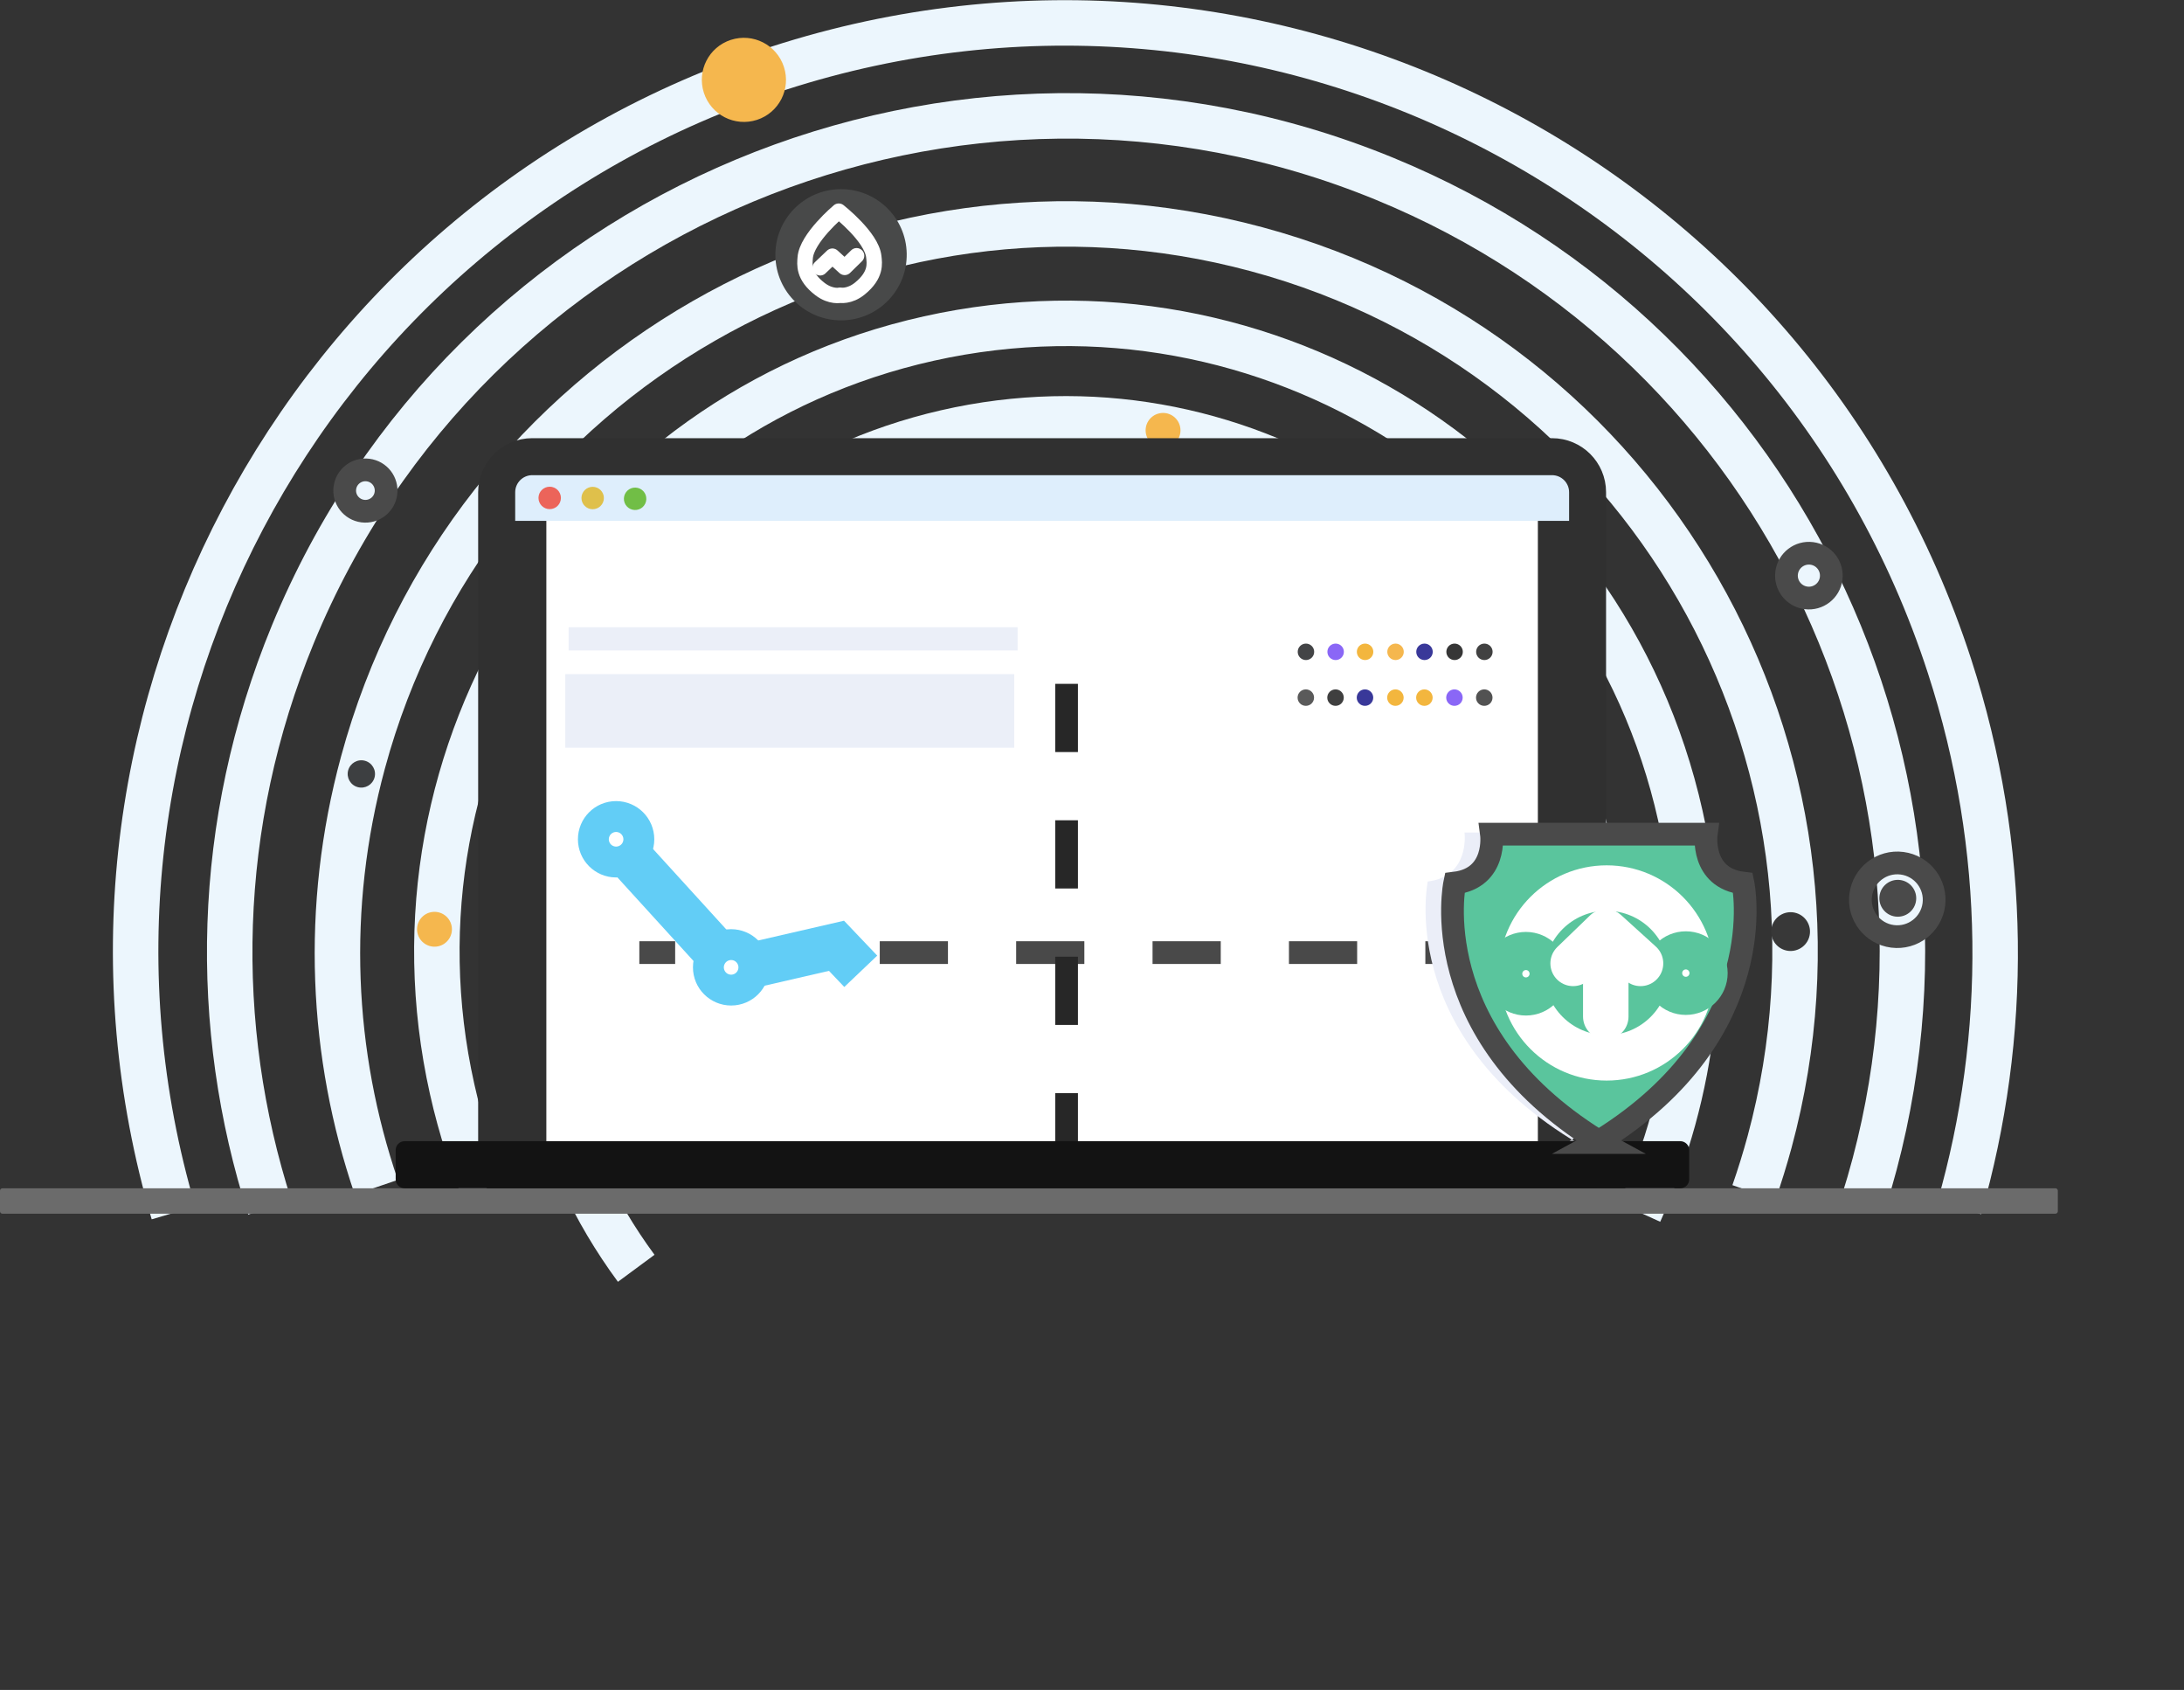 <svg width="106" height="82" viewBox="0 0 106 82" fill="none" xmlns="http://www.w3.org/2000/svg">
<rect x="0" y="0" width="106" height="82" fill="#333333" stroke="none"/>
<mask id="mask0_1_722" style="mask-type:luminance" maskUnits="userSpaceOnUse" x="-3" y="-24" width="109" height="106">
<path d="M106 -23.212H-2.434V81.765H106V-23.212Z" fill="white"/>
</mask>
<g mask="url(#mask0_1_722)">
<mask id="mask1_1_722" style="mask-type:luminance" maskUnits="userSpaceOnUse" x="-9" y="-12" width="121" height="117">
<path d="M-8.053 -11.689H111.583V104.134H-8.053V-11.689Z" fill="white"/>
</mask>
<g mask="url(#mask1_1_722)">
<path d="M79.573 58.826C82.219 53.003 83.061 46.302 81.556 39.578C77.875 23.127 61.546 12.762 45.085 16.426C28.624 20.09 18.264 36.396 21.945 52.846C22.369 54.742 22.961 56.556 23.701 58.277" stroke="#ECF6FD" stroke-width="2.207" stroke-miterlimit="10"/>
<path d="M21.914 44.906C22.016 45.361 21.729 45.813 21.273 45.915C20.817 46.016 20.364 45.729 20.262 45.273C20.16 44.818 20.448 44.366 20.904 44.264C21.36 44.163 21.812 44.45 21.914 44.906Z" fill="#F5B74E"/>
</g>
<mask id="mask2_1_722" style="mask-type:luminance" maskUnits="userSpaceOnUse" x="-9" y="-12" width="121" height="117">
<path d="M-8.053 -11.689H111.583V104.134H-8.053V-11.689Z" fill="white"/>
</mask>
<g mask="url(#mask2_1_722)">
<path d="M85.124 57.869C85.405 57.064 85.659 56.243 85.886 55.408C90.988 36.567 79.842 17.174 60.989 12.093C42.136 7.012 22.717 18.167 17.614 37.008C15.705 44.056 16.07 51.182 18.263 57.607" stroke="#ECF6FD" stroke-width="2.207" stroke-miterlimit="10"/>
<path d="M18.178 37.726C18.082 38.079 17.718 38.288 17.364 38.193C17.011 38.098 16.802 37.734 16.897 37.381C16.993 37.027 17.357 36.818 17.711 36.913C18.065 37.009 18.274 37.373 18.178 37.726Z" fill="#3D3F41"/>
<path d="M87.803 45.489C87.644 45.984 87.114 46.257 86.618 46.099C86.123 45.941 85.85 45.411 86.008 44.916C86.167 44.421 86.698 44.148 87.193 44.306C87.688 44.464 87.962 44.994 87.803 45.489Z" fill="#383838"/>
<path d="M44.007 12.309C44.036 14.067 42.633 15.515 40.873 15.544C39.112 15.573 37.662 14.171 37.633 12.414C37.604 10.656 39.007 9.207 40.767 9.179C42.527 9.15 43.978 10.551 44.007 12.309Z" fill="#484949"/>
<path d="M39.805 12.995L40.399 12.429L40.997 12.975L41.575 12.409" stroke="white" stroke-width="0.746" stroke-linecap="round" stroke-linejoin="round"/>
<path d="M40.795 14.324C40.795 14.324 40.335 14.433 39.805 14.031C38.968 13.395 39.058 12.821 39.08 12.512C39.148 11.552 40.708 10.245 40.708 10.245C40.708 10.245 42.31 11.5 42.41 12.458C42.442 12.765 42.551 13.336 41.735 13.999C41.219 14.419 40.756 14.324 40.756 14.324" stroke="white" stroke-width="0.746" stroke-linecap="round" stroke-linejoin="round"/>
</g>
<mask id="mask3_1_722" style="mask-type:luminance" maskUnits="userSpaceOnUse" x="-9" y="-12" width="121" height="117">
<path d="M-8.053 -11.689H111.583V104.134H-8.053V-11.689Z" fill="white"/>
</mask>
<g mask="url(#mask3_1_722)">
<path d="M13.098 58.594C10.267 49.796 10.417 39.986 14.217 30.767C22.754 10.056 46.474 0.165 67.198 8.674C86.851 16.744 96.752 38.463 90.442 58.349" stroke="#ECF6FD" stroke-width="2.207" stroke-miterlimit="10"/>
<path d="M88.874 28.07C88.797 28.666 88.251 29.087 87.654 29.01C87.058 28.933 86.637 28.388 86.714 27.792C86.791 27.196 87.337 26.776 87.934 26.852C88.53 26.929 88.951 27.474 88.874 28.07Z" stroke="#4A4A4A" stroke-width="1.103" stroke-miterlimit="10"/>
<path d="M92.996 43.7C92.933 44.19 92.484 44.536 91.994 44.473C91.504 44.41 91.158 43.961 91.221 43.472C91.284 42.982 91.733 42.636 92.224 42.699C92.714 42.763 93.06 43.211 92.996 43.7Z" fill="#4A4A4A"/>
<path d="M93.859 43.888C93.732 44.868 92.834 45.559 91.854 45.433C90.874 45.307 90.182 44.41 90.309 43.431C90.435 42.451 91.333 41.76 92.314 41.886C93.294 42.012 93.986 42.909 93.859 43.888Z" stroke="#4A4A4A" stroke-width="1.103" stroke-miterlimit="10"/>
<path d="M18.732 23.932C18.661 24.482 18.157 24.87 17.606 24.799C17.055 24.728 16.667 24.225 16.738 23.675C16.809 23.125 17.313 22.736 17.864 22.807C18.415 22.878 18.803 23.382 18.732 23.932Z" stroke="#4A4A4A" stroke-width="1.103" stroke-miterlimit="10"/>
</g>
<mask id="mask4_1_722" style="mask-type:luminance" maskUnits="userSpaceOnUse" x="-9" y="-12" width="121" height="117">
<path d="M-8.053 -11.689H111.583V104.134H-8.053V-11.689Z" fill="white"/>
</mask>
<g mask="url(#mask4_1_722)">
<path d="M95.095 58.61C97.482 50.286 97.497 41.184 94.62 32.324C86.929 8.639 61.482 -4.35 37.783 3.312C14.49 10.843 1.555 35.52 8.421 58.852" stroke="#ECF6FD" stroke-width="2.207" stroke-miterlimit="10"/>
<path d="M38.048 3.248C38.396 4.32 37.809 5.47 36.736 5.817C35.663 6.164 34.511 5.576 34.163 4.504C33.814 3.431 34.402 2.281 35.475 1.934C36.548 1.587 37.7 2.175 38.048 3.248Z" fill="#F5B74E"/>
</g>
<mask id="mask5_1_722" style="mask-type:luminance" maskUnits="userSpaceOnUse" x="-9" y="-12" width="121" height="117">
<path d="M-8.053 -11.689H111.583V104.134H-8.053V-11.689Z" fill="white"/>
</mask>
<g mask="url(#mask5_1_722)">
<path d="M56.876 29.738V55.795" stroke="#2266EB" stroke-width="1.103" stroke-miterlimit="10" stroke-dasharray="3.31 3.31"/>
<path d="M68.477 43.903H27.018" stroke="#2266EB" stroke-width="1.103" stroke-miterlimit="10" stroke-dasharray="3.31 3.31"/>
</g>
<mask id="mask6_1_722" style="mask-type:luminance" maskUnits="userSpaceOnUse" x="-9" y="-12" width="121" height="117">
<path d="M-8.053 -11.689H111.583V104.134H-8.053V-11.689Z" fill="white"/>
</mask>
<g mask="url(#mask6_1_722)">
<path d="M76.863 52.489C77.825 48.649 77.916 44.53 76.965 40.407C73.749 26.48 59.845 17.785 45.909 20.985C31.973 24.186 23.282 38.071 26.497 51.998C27.319 55.557 28.839 58.775 30.879 61.54" stroke="#ECF6FD" stroke-width="2.207" stroke-miterlimit="10"/>
<path d="M57.273 20.692C57.378 21.148 57.094 21.601 56.639 21.706C56.183 21.811 55.729 21.526 55.624 21.071C55.519 20.616 55.803 20.162 56.258 20.058C56.714 19.953 57.168 20.237 57.273 20.692Z" fill="#F5B74E"/>
</g>
<mask id="mask7_1_722" style="mask-type:luminance" maskUnits="userSpaceOnUse" x="-9" y="-12" width="121" height="117">
<path d="M-8.053 -11.689H111.583V104.134H-8.053V-11.689Z" fill="white"/>
</mask>
<g mask="url(#mask7_1_722)">
<path d="M75.329 57.2H25.827C25.294 57.2 24.862 56.768 24.862 56.236V23.88C24.862 23.348 25.294 22.916 25.827 22.916H75.329C75.862 22.916 76.295 23.348 76.295 23.88V56.236C76.295 56.768 75.862 57.2 75.329 57.2Z" fill="white"/>
<path d="M75.329 57.2H25.827C25.294 57.2 24.862 56.768 24.862 56.236V23.88C24.862 23.348 25.294 22.916 25.827 22.916H75.329C75.862 22.916 76.295 23.348 76.295 23.88V56.236C76.295 56.768 75.862 57.2 75.329 57.2Z" stroke="#303030" stroke-width="3.31" stroke-miterlimit="10"/>
<path d="M99.758 58.891H0.119C0.053 58.891 0 58.837 0 58.771V57.776C0 57.71 0.053 57.657 0.119 57.657H99.758C99.824 57.657 99.877 57.71 99.877 57.776V58.771C99.877 58.837 99.824 58.891 99.758 58.891Z" fill="#6B6B6B"/>
<path d="M75.327 23.056H25.834C25.376 23.056 25.005 23.427 25.005 23.884V25.273H76.156V23.884C76.156 23.427 75.785 23.056 75.327 23.056Z" fill="#DEEEFC"/>
<path d="M27.598 31.561H49.389V30.435H27.598V31.561Z" fill="#EBEFF8"/>
<path d="M27.436 36.279H49.226V32.709H27.436V36.279Z" fill="#EBEFF8"/>
<path d="M31.369 24.227C31.356 24.527 31.101 24.76 30.8 24.746C30.5 24.732 30.267 24.478 30.281 24.178C30.295 23.878 30.55 23.645 30.85 23.659C31.151 23.673 31.383 23.927 31.369 24.227Z" fill="#71BE46"/>
<path d="M29.31 24.165C29.31 24.465 29.066 24.709 28.765 24.709C28.465 24.709 28.221 24.465 28.221 24.165C28.221 23.865 28.465 23.621 28.765 23.621C29.066 23.621 29.31 23.865 29.31 24.165Z" fill="#DFC04B"/>
<path d="M27.224 24.16C27.224 24.461 26.98 24.704 26.68 24.704C26.379 24.704 26.135 24.461 26.135 24.16C26.135 23.86 26.379 23.616 26.68 23.616C26.98 23.616 27.224 23.86 27.224 24.16Z" fill="#EC645A"/>
<path d="M72.489 46.222H31.03" stroke="#494949" stroke-width="1.103" stroke-miterlimit="10" stroke-dasharray="3.31 3.31"/>
<path d="M51.766 33.181V59.239" stroke="#272727" stroke-width="1.103" stroke-miterlimit="10" stroke-dasharray="3.31 3.31"/>
<path d="M72.444 31.628C72.444 31.848 72.265 32.027 72.044 32.027C71.823 32.027 71.644 31.848 71.644 31.628C71.644 31.407 71.823 31.228 72.044 31.228C72.265 31.228 72.444 31.407 72.444 31.628Z" fill="#414141"/>
<path d="M70.998 31.628C70.998 31.848 70.819 32.027 70.598 32.027C70.377 32.027 70.198 31.848 70.198 31.628C70.198 31.407 70.377 31.228 70.598 31.228C70.819 31.228 70.998 31.407 70.998 31.628Z" fill="#363636"/>
<path d="M69.538 31.628C69.538 31.848 69.359 32.027 69.138 32.027C68.917 32.027 68.738 31.848 68.738 31.628C68.738 31.407 68.917 31.228 69.138 31.228C69.359 31.228 69.538 31.407 69.538 31.628Z" fill="#393899"/>
<path d="M68.132 31.628C68.132 31.848 67.953 32.027 67.732 32.027C67.511 32.027 67.332 31.848 67.332 31.628C67.332 31.407 67.511 31.228 67.732 31.228C67.953 31.228 68.132 31.407 68.132 31.628Z" fill="#F5B74E"/>
<path d="M66.654 31.628C66.654 31.848 66.475 32.027 66.254 32.027C66.033 32.027 65.854 31.848 65.854 31.628C65.854 31.407 66.033 31.228 66.254 31.228C66.475 31.228 66.654 31.407 66.654 31.628Z" fill="#F3B63E"/>
<path d="M65.225 31.628C65.225 31.848 65.046 32.027 64.825 32.027C64.604 32.027 64.425 31.848 64.425 31.628C64.425 31.407 64.604 31.228 64.825 31.228C65.046 31.228 65.225 31.407 65.225 31.628Z" fill="#8A67F6"/>
<path d="M63.784 31.628C63.784 31.848 63.605 32.027 63.384 32.027C63.163 32.027 62.984 31.848 62.984 31.628C62.984 31.407 63.163 31.228 63.384 31.228C63.605 31.228 63.784 31.407 63.784 31.628Z" fill="#434446"/>
<path d="M72.439 33.85C72.439 34.07 72.26 34.249 72.039 34.249C71.818 34.249 71.638 34.07 71.638 33.85C71.638 33.629 71.818 33.45 72.039 33.45C72.26 33.45 72.439 33.629 72.439 33.85Z" fill="#525252"/>
<path d="M70.991 33.85C70.991 34.07 70.812 34.249 70.591 34.249C70.37 34.249 70.191 34.07 70.191 33.85C70.191 33.629 70.37 33.45 70.591 33.45C70.812 33.45 70.991 33.629 70.991 33.85Z" fill="#8A67F6"/>
<path d="M69.533 33.85C69.533 34.07 69.353 34.249 69.133 34.249C68.912 34.249 68.732 34.07 68.732 33.85C68.732 33.629 68.912 33.45 69.133 33.45C69.353 33.45 69.533 33.629 69.533 33.85Z" fill="#F3B63E"/>
<path d="M68.126 33.85C68.126 34.07 67.947 34.249 67.726 34.249C67.505 34.249 67.326 34.07 67.326 33.85C67.326 33.629 67.505 33.45 67.726 33.45C67.947 33.45 68.126 33.629 68.126 33.85Z" fill="#F3B63E"/>
<path d="M66.65 33.85C66.65 34.07 66.47 34.249 66.249 34.249C66.028 34.249 65.849 34.07 65.849 33.85C65.849 33.629 66.028 33.45 66.249 33.45C66.47 33.45 66.65 33.629 66.65 33.85Z" fill="#393899"/>
<path d="M65.22 33.849C65.22 34.07 65.04 34.249 64.82 34.249C64.599 34.249 64.419 34.07 64.419 33.849C64.419 33.629 64.599 33.45 64.82 33.45C65.04 33.45 65.22 33.629 65.22 33.849Z" fill="#3F3F3F"/>
<path d="M63.778 33.849C63.778 34.07 63.599 34.249 63.378 34.249C63.157 34.249 62.978 34.07 62.978 33.849C62.978 33.629 63.157 33.45 63.378 33.45C63.599 33.45 63.778 33.629 63.778 33.849Z" fill="#5A5A5A"/>
<path d="M81.551 57.657H19.639C19.399 57.657 19.204 57.462 19.204 57.222V55.807C19.204 55.566 19.399 55.372 19.639 55.372H81.551C81.791 55.372 81.986 55.566 81.986 55.807V57.222C81.986 57.462 81.791 57.657 81.551 57.657Z" fill="#131313"/>
<path d="M81.182 40.395H71.412H71.08C71.08 40.395 71.366 42.52 69.296 42.772C69.296 42.772 67.774 49.992 76.217 55.252L76.406 55.355H76.179L76.367 55.252C84.81 49.992 83.288 42.772 83.288 42.772C81.218 42.52 81.504 40.395 81.504 40.395H81.172H71.402" fill="#EBEEF8"/>
<path d="M82.489 40.475H72.719H72.388C72.388 40.475 72.674 42.6 70.603 42.851C70.603 42.851 69.081 50.071 77.524 55.332L77.713 55.435H77.486L77.675 55.332C86.118 50.071 84.596 42.851 84.596 42.851C82.525 42.6 82.811 40.475 82.811 40.475H82.48H72.71" fill="#5AC59D"/>
<path d="M82.489 40.475H72.719H72.388C72.388 40.475 72.674 42.6 70.603 42.851C70.603 42.851 69.081 50.071 77.524 55.332L77.713 55.435H77.486L77.675 55.332C86.118 50.071 84.596 42.851 84.596 42.851C82.525 42.6 82.811 40.475 82.811 40.475H82.48H72.71" stroke="#4A4A4A" stroke-width="1.103" stroke-miterlimit="10"/>
<mask id="mask8_1_722" style="mask-type:luminance" maskUnits="userSpaceOnUse" x="-9" y="-12" width="121" height="117">
<path d="M-8.052 -11.69H111.584V104.133H-8.052V-11.69Z" fill="white"/>
</mask>
<g mask="url(#mask8_1_722)">
<path d="M82.103 47.209C82.103 49.484 80.257 51.328 77.979 51.328C75.701 51.328 73.855 49.484 73.855 47.209C73.855 44.935 75.701 43.091 77.979 43.091C80.257 43.091 82.103 44.935 82.103 47.209Z" stroke="white" stroke-width="2.207" stroke-miterlimit="10"/>
<path d="M82.748 47.217C82.748 47.728 82.333 48.142 81.821 48.142C81.31 48.142 80.895 47.728 80.895 47.217C80.895 46.706 81.31 46.292 81.821 46.292C82.333 46.292 82.748 46.706 82.748 47.217Z" fill="white"/>
<path d="M82.748 47.217C82.748 47.728 82.333 48.142 81.821 48.142C81.31 48.142 80.895 47.728 80.895 47.217C80.895 46.706 81.31 46.292 81.821 46.292C82.333 46.292 82.748 46.706 82.748 47.217Z" stroke="#5AC59D" stroke-width="2.207" stroke-miterlimit="10"/>
<path d="M74.987 47.247C74.987 47.758 74.572 48.172 74.06 48.172C73.549 48.172 73.134 47.758 73.134 47.247C73.134 46.736 73.549 46.322 74.06 46.322C74.572 46.322 74.987 46.736 74.987 47.247Z" fill="white"/>
<path d="M74.987 47.247C74.987 47.758 74.572 48.172 74.06 48.172C73.549 48.172 73.134 47.758 73.134 47.247C73.134 46.736 73.549 46.322 74.06 46.322C74.572 46.322 74.987 46.736 74.987 47.247Z" stroke="#5AC59D" stroke-width="2.207" stroke-miterlimit="10"/>
<path d="M77.936 45.42V49.327" stroke="white" stroke-width="2.207" stroke-linecap="round" stroke-linejoin="round"/>
<path d="M76.351 46.745L77.935 45.215L79.623 46.745" stroke="white" stroke-width="2.207" stroke-linecap="round" stroke-linejoin="round"/>
</g>
</g>
<mask id="mask9_1_722" style="mask-type:luminance" maskUnits="userSpaceOnUse" x="-9" y="-12" width="121" height="117">
<path d="M-8.053 -11.689H111.583V104.134H-8.053V-11.689Z" fill="white"/>
</mask>
<g mask="url(#mask9_1_722)">
<path d="M30.36 41.367L35.542 47.056L40.599 45.891C40.599 45.891 41.111 46.429 41.777 47.129" stroke="#62CDF6" stroke-width="2.207" stroke-miterlimit="10"/>
<path d="M36.235 46.938C36.235 47.351 35.9 47.686 35.486 47.686C35.072 47.686 34.736 47.351 34.736 46.938C34.736 46.524 35.072 46.189 35.486 46.189C35.9 46.189 36.235 46.524 36.235 46.938Z" fill="white"/>
<path d="M36.235 46.938C36.235 47.351 35.9 47.686 35.486 47.686C35.072 47.686 34.736 47.351 34.736 46.938C34.736 46.524 35.072 46.189 35.486 46.189C35.9 46.189 36.235 46.524 36.235 46.938Z" stroke="#62CDF6" stroke-width="2.207" stroke-miterlimit="10"/>
<path d="M30.652 40.723C30.652 41.137 30.317 41.472 29.902 41.472C29.488 41.472 29.153 41.137 29.153 40.723C29.153 40.31 29.488 39.974 29.902 39.974C30.317 39.974 30.652 40.31 30.652 40.723Z" fill="white"/>
<path d="M30.652 40.723C30.652 41.137 30.317 41.472 29.902 41.472C29.488 41.472 29.153 41.137 29.153 40.723C29.153 40.31 29.488 39.974 29.902 39.974C30.317 39.974 30.652 40.31 30.652 40.723Z" stroke="#62CDF6" stroke-width="2.207" stroke-miterlimit="10"/>
</g>
</g>
</svg>
